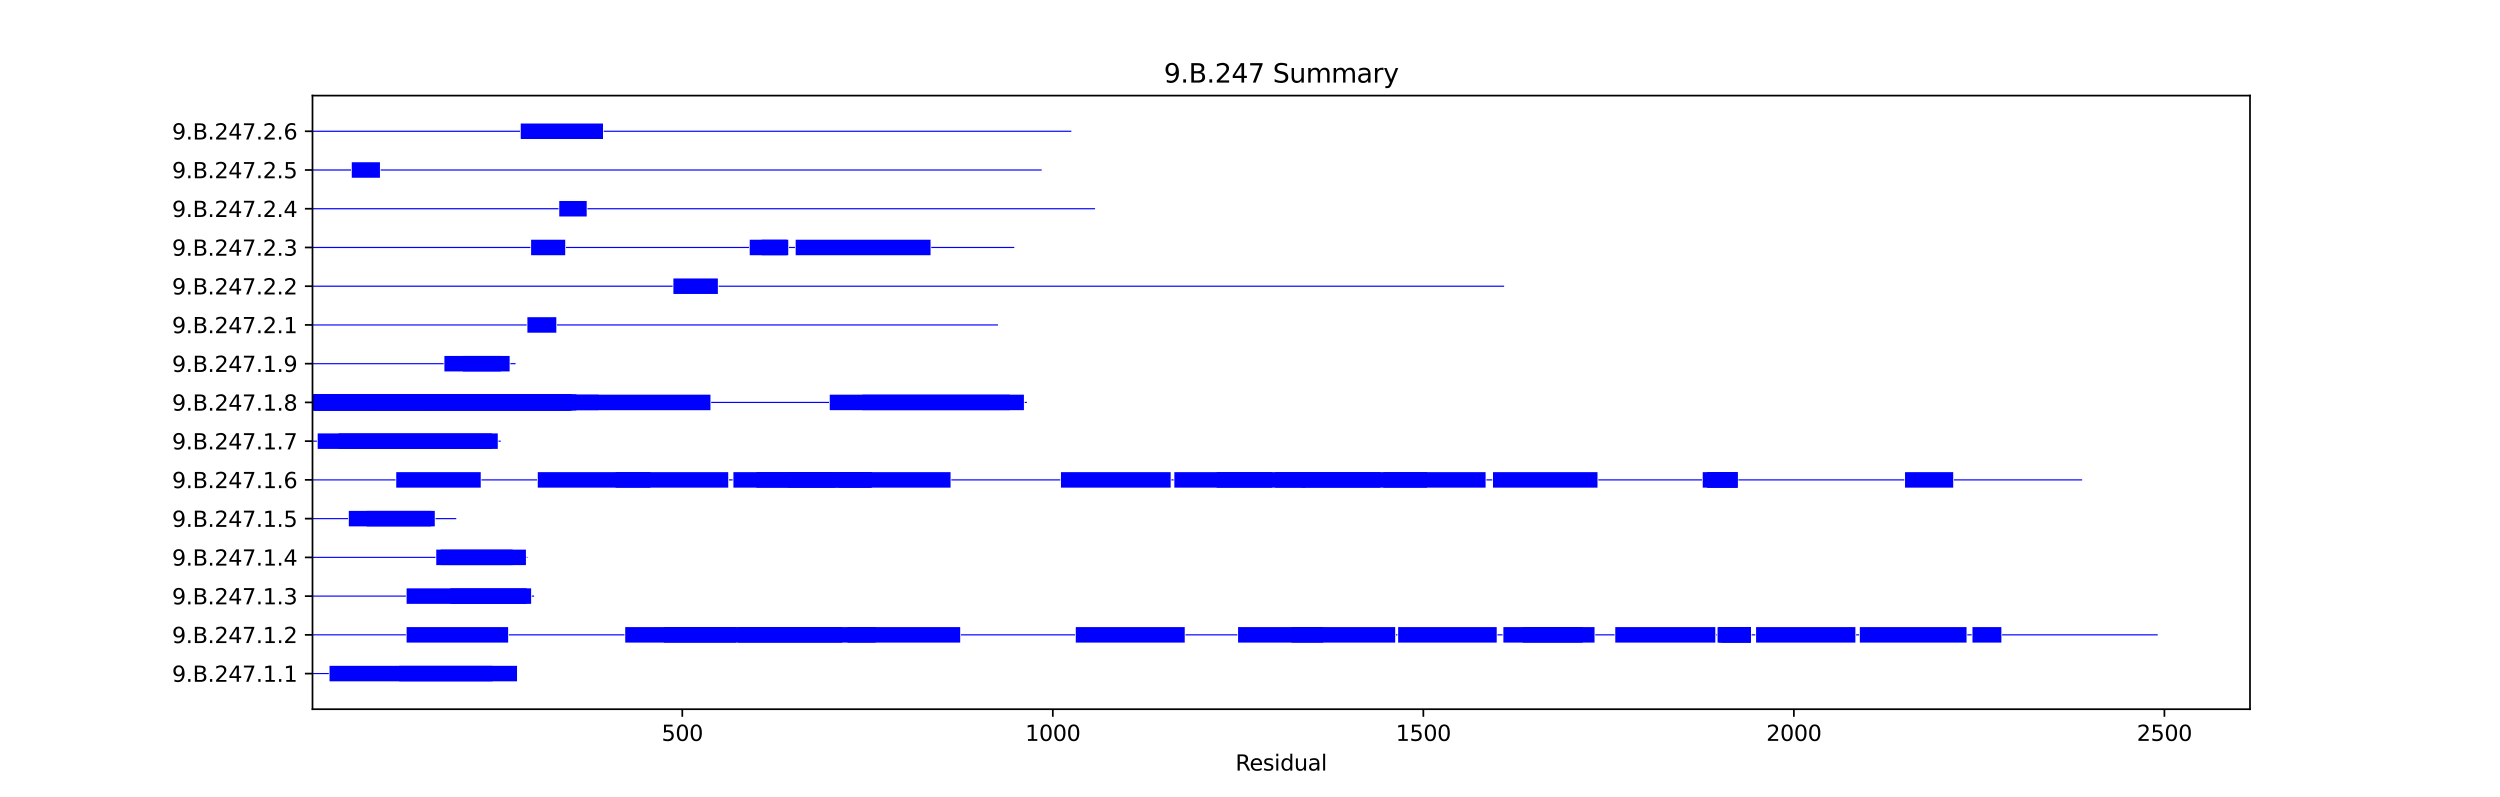 <?xml version="1.0" encoding="utf-8" standalone="no"?>
<!DOCTYPE svg PUBLIC "-//W3C//DTD SVG 1.1//EN"
  "http://www.w3.org/Graphics/SVG/1.1/DTD/svg11.dtd">
<svg xmlns:xlink="http://www.w3.org/1999/xlink" width="1152pt" height="367.2pt" viewBox="0 0 1152 367.2" xmlns="http://www.w3.org/2000/svg" version="1.1">
 <defs>
  <style type="text/css">*{stroke-linejoin: round; stroke-linecap: butt}</style>
 </defs>
 <g id="figure_1">
  <g id="patch_1">
   <path d="M 0 367.2 
L 1152 367.2 
L 1152 0 
L 0 0 
z
" style="fill: #ffffff"/>
  </g>
  <g id="axes_1">
   <g id="patch_2">
    <path d="M 144 326.808 
L 1036.8 326.808 
L 1036.8 44.064 
L 144 44.064 
z
" style="fill: #ffffff"/>
   </g>
   <g id="patch_3">
    <path d="M 144 310.654 
L 151.513 310.654 
L 151.513 310.118 
L 144 310.118 
z
" clip-path="url(#p627bfbf08f)" style="fill: #0000ff"/>
   </g>
   <g id="patch_4">
    <path d="M 151.854 313.956 
L 238.249 313.956 
L 238.249 306.816 
L 151.854 306.816 
z
" clip-path="url(#p627bfbf08f)" style="fill: #0000ff"/>
   </g>
   <g id="patch_5">
    <path d="M 183.953 313.956 
L 226.98 313.956 
L 226.98 306.816 
L 183.953 306.816 
z
" clip-path="url(#p627bfbf08f)" style="fill: #0000ff"/>
   </g>
   <g id="patch_6">
    <path d="M 144 292.804 
L 187.027 292.804 
L 187.027 292.268 
L 144 292.268 
z
" clip-path="url(#p627bfbf08f)" style="fill: #0000ff"/>
   </g>
   <g id="patch_7">
    <path d="M 187.368 296.106 
L 234.151 296.106 
L 234.151 288.966 
L 187.368 288.966 
z
" clip-path="url(#p627bfbf08f)" style="fill: #0000ff"/>
   </g>
   <g id="patch_8">
    <path d="M 234.492 292.804 
L 287.763 292.804 
L 287.763 292.268 
L 234.492 292.268 
z
" clip-path="url(#p627bfbf08f)" style="fill: #0000ff"/>
   </g>
   <g id="patch_9">
    <path d="M 288.105 296.106 
L 339.327 296.106 
L 339.327 288.966 
L 288.105 288.966 
z
" clip-path="url(#p627bfbf08f)" style="fill: #0000ff"/>
   </g>
   <g id="patch_10">
    <path d="M 305.862 296.106 
L 403.525 296.106 
L 403.525 288.966 
L 305.862 288.966 
z
" clip-path="url(#p627bfbf08f)" style="fill: #0000ff"/>
   </g>
   <g id="patch_11">
    <path d="M 340.01 296.106 
L 388.158 296.106 
L 388.158 288.966 
L 340.01 288.966 
z
" clip-path="url(#p627bfbf08f)" style="fill: #0000ff"/>
   </g>
   <g id="patch_12">
    <path d="M 390.549 296.106 
L 442.454 296.106 
L 442.454 288.966 
L 390.549 288.966 
z
" clip-path="url(#p627bfbf08f)" style="fill: #0000ff"/>
   </g>
   <g id="patch_13">
    <path d="M 442.795 292.804 
L 495.383 292.804 
L 495.383 292.268 
L 442.795 292.268 
z
" clip-path="url(#p627bfbf08f)" style="fill: #0000ff"/>
   </g>
   <g id="patch_14">
    <path d="M 495.725 296.106 
L 545.922 296.106 
L 545.922 288.966 
L 495.725 288.966 
z
" clip-path="url(#p627bfbf08f)" style="fill: #0000ff"/>
   </g>
   <g id="patch_15">
    <path d="M 546.264 292.804 
L 570.167 292.804 
L 570.167 292.268 
L 546.264 292.268 
z
" clip-path="url(#p627bfbf08f)" style="fill: #0000ff"/>
   </g>
   <g id="patch_16">
    <path d="M 570.509 296.106 
L 609.779 296.106 
L 609.779 288.966 
L 570.509 288.966 
z
" clip-path="url(#p627bfbf08f)" style="fill: #0000ff"/>
   </g>
   <g id="patch_17">
    <path d="M 595.095 296.106 
L 642.903 296.106 
L 642.903 288.966 
L 595.095 288.966 
z
" clip-path="url(#p627bfbf08f)" style="fill: #0000ff"/>
   </g>
   <g id="patch_18">
    <path d="M 643.244 292.804 
L 643.927 292.804 
L 643.927 292.268 
L 643.244 292.268 
z
" clip-path="url(#p627bfbf08f)" style="fill: #0000ff"/>
   </g>
   <g id="patch_19">
    <path d="M 644.269 296.106 
L 689.685 296.106 
L 689.685 288.966 
L 644.269 288.966 
z
" clip-path="url(#p627bfbf08f)" style="fill: #0000ff"/>
   </g>
   <g id="patch_20">
    <path d="M 690.027 292.804 
L 692.417 292.804 
L 692.417 292.268 
L 690.027 292.268 
z
" clip-path="url(#p627bfbf08f)" style="fill: #0000ff"/>
   </g>
   <g id="patch_21">
    <path d="M 692.759 296.106 
L 734.761 296.106 
L 734.761 288.966 
L 692.759 288.966 
z
" clip-path="url(#p627bfbf08f)" style="fill: #0000ff"/>
   </g>
   <g id="patch_22">
    <path d="M 701.637 296.106 
L 729.297 296.106 
L 729.297 288.966 
L 701.637 288.966 
z
" clip-path="url(#p627bfbf08f)" style="fill: #0000ff"/>
   </g>
   <g id="patch_23">
    <path d="M 735.102 292.804 
L 743.981 292.804 
L 743.981 292.268 
L 735.102 292.268 
z
" clip-path="url(#p627bfbf08f)" style="fill: #0000ff"/>
   </g>
   <g id="patch_24">
    <path d="M 744.322 296.106 
L 790.422 296.106 
L 790.422 288.966 
L 744.322 288.966 
z
" clip-path="url(#p627bfbf08f)" style="fill: #0000ff"/>
   </g>
   <g id="patch_25">
    <path d="M 790.764 292.804 
L 791.105 292.804 
L 791.105 292.268 
L 790.764 292.268 
z
" clip-path="url(#p627bfbf08f)" style="fill: #0000ff"/>
   </g>
   <g id="patch_26">
    <path d="M 791.446 296.106 
L 806.813 296.106 
L 806.813 288.966 
L 791.446 288.966 
z
" clip-path="url(#p627bfbf08f)" style="fill: #0000ff"/>
   </g>
   <g id="patch_27">
    <path d="M 792.129 296.106 
L 806.813 296.106 
L 806.813 288.966 
L 792.129 288.966 
z
" clip-path="url(#p627bfbf08f)" style="fill: #0000ff"/>
   </g>
   <g id="patch_28">
    <path d="M 793.495 296.106 
L 806.813 296.106 
L 806.813 288.966 
L 793.495 288.966 
z
" clip-path="url(#p627bfbf08f)" style="fill: #0000ff"/>
   </g>
   <g id="patch_29">
    <path d="M 807.155 292.804 
L 808.862 292.804 
L 808.862 292.268 
L 807.155 292.268 
z
" clip-path="url(#p627bfbf08f)" style="fill: #0000ff"/>
   </g>
   <g id="patch_30">
    <path d="M 809.203 296.106 
L 854.962 296.106 
L 854.962 288.966 
L 809.203 288.966 
z
" clip-path="url(#p627bfbf08f)" style="fill: #0000ff"/>
   </g>
   <g id="patch_31">
    <path d="M 855.303 292.804 
L 856.669 292.804 
L 856.669 292.268 
L 855.303 292.268 
z
" clip-path="url(#p627bfbf08f)" style="fill: #0000ff"/>
   </g>
   <g id="patch_32">
    <path d="M 857.011 296.106 
L 906.184 296.106 
L 906.184 288.966 
L 857.011 288.966 
z
" clip-path="url(#p627bfbf08f)" style="fill: #0000ff"/>
   </g>
   <g id="patch_33">
    <path d="M 906.525 292.804 
L 908.574 292.804 
L 908.574 292.268 
L 906.525 292.268 
z
" clip-path="url(#p627bfbf08f)" style="fill: #0000ff"/>
   </g>
   <g id="patch_34">
    <path d="M 908.916 296.106 
L 922.233 296.106 
L 922.233 288.966 
L 908.916 288.966 
z
" clip-path="url(#p627bfbf08f)" style="fill: #0000ff"/>
   </g>
   <g id="patch_35">
    <path d="M 922.575 292.804 
L 994.286 292.804 
L 994.286 292.268 
L 922.575 292.268 
z
" clip-path="url(#p627bfbf08f)" style="fill: #0000ff"/>
   </g>
   <g id="patch_36">
    <path d="M 144 274.954 
L 187.027 274.954 
L 187.027 274.418 
L 144 274.418 
z
" clip-path="url(#p627bfbf08f)" style="fill: #0000ff"/>
   </g>
   <g id="patch_37">
    <path d="M 187.368 278.256 
L 242.688 278.256 
L 242.688 271.116 
L 187.368 271.116 
z
" clip-path="url(#p627bfbf08f)" style="fill: #0000ff"/>
   </g>
   <g id="patch_38">
    <path d="M 207.515 278.256 
L 244.737 278.256 
L 244.737 271.116 
L 207.515 271.116 
z
" clip-path="url(#p627bfbf08f)" style="fill: #0000ff"/>
   </g>
   <g id="patch_39">
    <path d="M 245.078 274.954 
L 246.103 274.954 
L 246.103 274.418 
L 245.078 274.418 
z
" clip-path="url(#p627bfbf08f)" style="fill: #0000ff"/>
   </g>
   <g id="patch_40">
    <path d="M 144 257.104 
L 200.686 257.104 
L 200.686 256.568 
L 144 256.568 
z
" clip-path="url(#p627bfbf08f)" style="fill: #0000ff"/>
   </g>
   <g id="patch_41">
    <path d="M 201.027 260.406 
L 242.346 260.406 
L 242.346 253.266 
L 201.027 253.266 
z
" clip-path="url(#p627bfbf08f)" style="fill: #0000ff"/>
   </g>
   <g id="patch_42">
    <path d="M 203.076 260.406 
L 236.2 260.406 
L 236.2 253.266 
L 203.076 253.266 
z
" clip-path="url(#p627bfbf08f)" style="fill: #0000ff"/>
   </g>
   <g id="patch_43">
    <path d="M 242.688 257.104 
L 243.029 257.104 
L 243.029 256.568 
L 242.688 256.568 
z
" clip-path="url(#p627bfbf08f)" style="fill: #0000ff"/>
   </g>
   <g id="patch_44">
    <path d="M 144 239.254 
L 160.391 239.254 
L 160.391 238.718 
L 144 238.718 
z
" clip-path="url(#p627bfbf08f)" style="fill: #0000ff"/>
   </g>
   <g id="patch_45">
    <path d="M 160.733 242.556 
L 200.344 242.556 
L 200.344 235.416 
L 160.733 235.416 
z
" clip-path="url(#p627bfbf08f)" style="fill: #0000ff"/>
   </g>
   <g id="patch_46">
    <path d="M 168.928 242.556 
L 198.637 242.556 
L 198.637 235.416 
L 168.928 235.416 
z
" clip-path="url(#p627bfbf08f)" style="fill: #0000ff"/>
   </g>
   <g id="patch_47">
    <path d="M 200.686 239.254 
L 210.247 239.254 
L 210.247 238.718 
L 200.686 238.718 
z
" clip-path="url(#p627bfbf08f)" style="fill: #0000ff"/>
   </g>
   <g id="patch_48">
    <path d="M 144 221.404 
L 182.246 221.404 
L 182.246 220.868 
L 144 220.868 
z
" clip-path="url(#p627bfbf08f)" style="fill: #0000ff"/>
   </g>
   <g id="patch_49">
    <path d="M 182.587 224.706 
L 221.516 224.706 
L 221.516 217.566 
L 182.587 217.566 
z
" clip-path="url(#p627bfbf08f)" style="fill: #0000ff"/>
   </g>
   <g id="patch_50">
    <path d="M 221.857 221.404 
L 247.469 221.404 
L 247.469 220.868 
L 221.857 220.868 
z
" clip-path="url(#p627bfbf08f)" style="fill: #0000ff"/>
   </g>
   <g id="patch_51">
    <path d="M 247.81 224.706 
L 299.715 224.706 
L 299.715 217.566 
L 247.81 217.566 
z
" clip-path="url(#p627bfbf08f)" style="fill: #0000ff"/>
   </g>
   <g id="patch_52">
    <path d="M 283.665 224.706 
L 335.57 224.706 
L 335.57 217.566 
L 283.665 217.566 
z
" clip-path="url(#p627bfbf08f)" style="fill: #0000ff"/>
   </g>
   <g id="patch_53">
    <path d="M 335.912 221.404 
L 337.619 221.404 
L 337.619 220.868 
L 335.912 220.868 
z
" clip-path="url(#p627bfbf08f)" style="fill: #0000ff"/>
   </g>
   <g id="patch_54">
    <path d="M 337.961 224.706 
L 384.744 224.706 
L 384.744 217.566 
L 337.961 217.566 
z
" clip-path="url(#p627bfbf08f)" style="fill: #0000ff"/>
   </g>
   <g id="patch_55">
    <path d="M 348.547 224.706 
L 401.818 224.706 
L 401.818 217.566 
L 348.547 217.566 
z
" clip-path="url(#p627bfbf08f)" style="fill: #0000ff"/>
   </g>
   <g id="patch_56">
    <path d="M 362.889 224.706 
L 401.135 224.706 
L 401.135 217.566 
L 362.889 217.566 
z
" clip-path="url(#p627bfbf08f)" style="fill: #0000ff"/>
   </g>
   <g id="patch_57">
    <path d="M 386.451 224.706 
L 438.014 224.706 
L 438.014 217.566 
L 386.451 217.566 
z
" clip-path="url(#p627bfbf08f)" style="fill: #0000ff"/>
   </g>
   <g id="patch_58">
    <path d="M 438.356 221.404 
L 488.554 221.404 
L 488.554 220.868 
L 438.356 220.868 
z
" clip-path="url(#p627bfbf08f)" style="fill: #0000ff"/>
   </g>
   <g id="patch_59">
    <path d="M 488.895 224.706 
L 539.434 224.706 
L 539.434 217.566 
L 488.895 217.566 
z
" clip-path="url(#p627bfbf08f)" style="fill: #0000ff"/>
   </g>
   <g id="patch_60">
    <path d="M 539.776 221.404 
L 540.8 221.404 
L 540.8 220.868 
L 539.776 220.868 
z
" clip-path="url(#p627bfbf08f)" style="fill: #0000ff"/>
   </g>
   <g id="patch_61">
    <path d="M 541.141 224.706 
L 586.217 224.706 
L 586.217 217.566 
L 541.141 217.566 
z
" clip-path="url(#p627bfbf08f)" style="fill: #0000ff"/>
   </g>
   <g id="patch_62">
    <path d="M 560.606 224.706 
L 601.583 224.706 
L 601.583 217.566 
L 560.606 217.566 
z
" clip-path="url(#p627bfbf08f)" style="fill: #0000ff"/>
   </g>
   <g id="patch_63">
    <path d="M 587.583 224.706 
L 636.073 224.706 
L 636.073 217.566 
L 587.583 217.566 
z
" clip-path="url(#p627bfbf08f)" style="fill: #0000ff"/>
   </g>
   <g id="patch_64">
    <path d="M 599.876 224.706 
L 657.586 224.706 
L 657.586 217.566 
L 599.876 217.566 
z
" clip-path="url(#p627bfbf08f)" style="fill: #0000ff"/>
   </g>
   <g id="patch_65">
    <path d="M 637.439 224.706 
L 684.563 224.706 
L 684.563 217.566 
L 637.439 217.566 
z
" clip-path="url(#p627bfbf08f)" style="fill: #0000ff"/>
   </g>
   <g id="patch_66">
    <path d="M 684.905 221.404 
L 687.636 221.404 
L 687.636 220.868 
L 684.905 220.868 
z
" clip-path="url(#p627bfbf08f)" style="fill: #0000ff"/>
   </g>
   <g id="patch_67">
    <path d="M 687.978 224.706 
L 736.127 224.706 
L 736.127 217.566 
L 687.978 217.566 
z
" clip-path="url(#p627bfbf08f)" style="fill: #0000ff"/>
   </g>
   <g id="patch_68">
    <path d="M 736.468 221.404 
L 784.275 221.404 
L 784.275 220.868 
L 736.468 220.868 
z
" clip-path="url(#p627bfbf08f)" style="fill: #0000ff"/>
   </g>
   <g id="patch_69">
    <path d="M 784.617 224.706 
L 800.666 224.706 
L 800.666 217.566 
L 784.617 217.566 
z
" clip-path="url(#p627bfbf08f)" style="fill: #0000ff"/>
   </g>
   <g id="patch_70">
    <path d="M 786.666 224.706 
L 800.666 224.706 
L 800.666 217.566 
L 786.666 217.566 
z
" clip-path="url(#p627bfbf08f)" style="fill: #0000ff"/>
   </g>
   <g id="patch_71">
    <path d="M 786.666 224.706 
L 800.666 224.706 
L 800.666 217.566 
L 786.666 217.566 
z
" clip-path="url(#p627bfbf08f)" style="fill: #0000ff"/>
   </g>
   <g id="patch_72">
    <path d="M 801.008 221.404 
L 877.499 221.404 
L 877.499 220.868 
L 801.008 220.868 
z
" clip-path="url(#p627bfbf08f)" style="fill: #0000ff"/>
   </g>
   <g id="patch_73">
    <path d="M 877.841 224.706 
L 900.037 224.706 
L 900.037 217.566 
L 877.841 217.566 
z
" clip-path="url(#p627bfbf08f)" style="fill: #0000ff"/>
   </g>
   <g id="patch_74">
    <path d="M 900.379 221.404 
L 959.455 221.404 
L 959.455 220.868 
L 900.379 220.868 
z
" clip-path="url(#p627bfbf08f)" style="fill: #0000ff"/>
   </g>
   <g id="patch_75">
    <path d="M 144 203.554 
L 146.049 203.554 
L 146.049 203.018 
L 144 203.018 
z
" clip-path="url(#p627bfbf08f)" style="fill: #0000ff"/>
   </g>
   <g id="patch_76">
    <path d="M 146.39 206.856 
L 229.37 206.856 
L 229.37 199.716 
L 146.39 199.716 
z
" clip-path="url(#p627bfbf08f)" style="fill: #0000ff"/>
   </g>
   <g id="patch_77">
    <path d="M 155.952 206.856 
L 226.638 206.856 
L 226.638 199.716 
L 155.952 199.716 
z
" clip-path="url(#p627bfbf08f)" style="fill: #0000ff"/>
   </g>
   <g id="patch_78">
    <path d="M 229.712 203.554 
L 230.736 203.554 
L 230.736 203.018 
L 229.712 203.018 
z
" clip-path="url(#p627bfbf08f)" style="fill: #0000ff"/>
   </g>
   <g id="patch_79">
    <path d="M 144 189.006 
L 327.375 189.006 
L 327.375 181.866 
L 144 181.866 
z
" clip-path="url(#p627bfbf08f)" style="fill: #0000ff"/>
   </g>
   <g id="patch_80">
    <path d="M 144 189.006 
L 263.86 189.006 
L 263.86 181.866 
L 144 181.866 
z
" clip-path="url(#p627bfbf08f)" style="fill: #0000ff"/>
   </g>
   <g id="patch_81">
    <path d="M 144 189.006 
L 263.177 189.006 
L 263.177 181.866 
L 144 181.866 
z
" clip-path="url(#p627bfbf08f)" style="fill: #0000ff"/>
   </g>
   <g id="patch_82">
    <path d="M 144.341 189.006 
L 265.567 189.006 
L 265.567 181.866 
L 144.341 181.866 
z
" clip-path="url(#p627bfbf08f)" style="fill: #0000ff"/>
   </g>
   <g id="patch_83">
    <path d="M 144.341 189.006 
L 262.494 189.006 
L 262.494 181.866 
L 144.341 181.866 
z
" clip-path="url(#p627bfbf08f)" style="fill: #0000ff"/>
   </g>
   <g id="patch_84">
    <path d="M 144.341 189.006 
L 263.177 189.006 
L 263.177 181.866 
L 144.341 181.866 
z
" clip-path="url(#p627bfbf08f)" style="fill: #0000ff"/>
   </g>
   <g id="patch_85">
    <path d="M 144.683 189.006 
L 265.567 189.006 
L 265.567 181.866 
L 144.683 181.866 
z
" clip-path="url(#p627bfbf08f)" style="fill: #0000ff"/>
   </g>
   <g id="patch_86">
    <path d="M 144.683 189.006 
L 262.494 189.006 
L 262.494 181.866 
L 144.683 181.866 
z
" clip-path="url(#p627bfbf08f)" style="fill: #0000ff"/>
   </g>
   <g id="patch_87">
    <path d="M 144.683 189.006 
L 263.86 189.006 
L 263.86 181.866 
L 144.683 181.866 
z
" clip-path="url(#p627bfbf08f)" style="fill: #0000ff"/>
   </g>
   <g id="patch_88">
    <path d="M 144.683 189.006 
L 261.128 189.006 
L 261.128 181.866 
L 144.683 181.866 
z
" clip-path="url(#p627bfbf08f)" style="fill: #0000ff"/>
   </g>
   <g id="patch_89">
    <path d="M 144.683 189.006 
L 263.177 189.006 
L 263.177 181.866 
L 144.683 181.866 
z
" clip-path="url(#p627bfbf08f)" style="fill: #0000ff"/>
   </g>
   <g id="patch_90">
    <path d="M 144.683 189.006 
L 265.567 189.006 
L 265.567 181.866 
L 144.683 181.866 
z
" clip-path="url(#p627bfbf08f)" style="fill: #0000ff"/>
   </g>
   <g id="patch_91">
    <path d="M 144.683 189.006 
L 263.177 189.006 
L 263.177 181.866 
L 144.683 181.866 
z
" clip-path="url(#p627bfbf08f)" style="fill: #0000ff"/>
   </g>
   <g id="patch_92">
    <path d="M 144.683 189.006 
L 262.494 189.006 
L 262.494 181.866 
L 144.683 181.866 
z
" clip-path="url(#p627bfbf08f)" style="fill: #0000ff"/>
   </g>
   <g id="patch_93">
    <path d="M 144.683 189.006 
L 196.246 189.006 
L 196.246 181.866 
L 144.683 181.866 
z
" clip-path="url(#p627bfbf08f)" style="fill: #0000ff"/>
   </g>
   <g id="patch_94">
    <path d="M 145.024 189.006 
L 275.811 189.006 
L 275.811 181.866 
L 145.024 181.866 
z
" clip-path="url(#p627bfbf08f)" style="fill: #0000ff"/>
   </g>
   <g id="patch_95">
    <path d="M 145.024 189.006 
L 263.518 189.006 
L 263.518 181.866 
L 145.024 181.866 
z
" clip-path="url(#p627bfbf08f)" style="fill: #0000ff"/>
   </g>
   <g id="patch_96">
    <path d="M 145.024 189.006 
L 262.494 189.006 
L 262.494 181.866 
L 145.024 181.866 
z
" clip-path="url(#p627bfbf08f)" style="fill: #0000ff"/>
   </g>
   <g id="patch_97">
    <path d="M 146.732 189.006 
L 263.177 189.006 
L 263.177 181.866 
L 146.732 181.866 
z
" clip-path="url(#p627bfbf08f)" style="fill: #0000ff"/>
   </g>
   <g id="patch_98">
    <path d="M 172.343 189.006 
L 230.053 189.006 
L 230.053 181.866 
L 172.343 181.866 
z
" clip-path="url(#p627bfbf08f)" style="fill: #0000ff"/>
   </g>
   <g id="patch_99">
    <path d="M 327.716 185.704 
L 382.012 185.704 
L 382.012 185.168 
L 327.716 185.168 
z
" clip-path="url(#p627bfbf08f)" style="fill: #0000ff"/>
   </g>
   <g id="patch_100">
    <path d="M 382.353 189.006 
L 471.821 189.006 
L 471.821 181.866 
L 382.353 181.866 
z
" clip-path="url(#p627bfbf08f)" style="fill: #0000ff"/>
   </g>
   <g id="patch_101">
    <path d="M 397.378 189.006 
L 465.333 189.006 
L 465.333 181.866 
L 397.378 181.866 
z
" clip-path="url(#p627bfbf08f)" style="fill: #0000ff"/>
   </g>
   <g id="patch_102">
    <path d="M 472.162 185.704 
L 473.187 185.704 
L 473.187 185.168 
L 472.162 185.168 
z
" clip-path="url(#p627bfbf08f)" style="fill: #0000ff"/>
   </g>
   <g id="patch_103">
    <path d="M 144 167.854 
L 204.442 167.854 
L 204.442 167.318 
L 144 167.318 
z
" clip-path="url(#p627bfbf08f)" style="fill: #0000ff"/>
   </g>
   <g id="patch_104">
    <path d="M 204.783 171.156 
L 230.736 171.156 
L 230.736 164.016 
L 204.783 164.016 
z
" clip-path="url(#p627bfbf08f)" style="fill: #0000ff"/>
   </g>
   <g id="patch_105">
    <path d="M 213.32 171.156 
L 234.834 171.156 
L 234.834 164.016 
L 213.32 164.016 
z
" clip-path="url(#p627bfbf08f)" style="fill: #0000ff"/>
   </g>
   <g id="patch_106">
    <path d="M 235.175 167.854 
L 237.566 167.854 
L 237.566 167.318 
L 235.175 167.318 
z
" clip-path="url(#p627bfbf08f)" style="fill: #0000ff"/>
   </g>
   <g id="patch_107">
    <path d="M 144 150.004 
L 242.688 150.004 
L 242.688 149.468 
L 144 149.468 
z
" clip-path="url(#p627bfbf08f)" style="fill: #0000ff"/>
   </g>
   <g id="patch_108">
    <path d="M 243.029 153.306 
L 256.347 153.306 
L 256.347 146.166 
L 243.029 146.166 
z
" clip-path="url(#p627bfbf08f)" style="fill: #0000ff"/>
   </g>
   <g id="patch_109">
    <path d="M 256.688 150.004 
L 459.869 150.004 
L 459.869 149.468 
L 256.688 149.468 
z
" clip-path="url(#p627bfbf08f)" style="fill: #0000ff"/>
   </g>
   <g id="patch_110">
    <path d="M 144 132.154 
L 309.959 132.154 
L 309.959 131.618 
L 144 131.618 
z
" clip-path="url(#p627bfbf08f)" style="fill: #0000ff"/>
   </g>
   <g id="patch_111">
    <path d="M 310.301 135.456 
L 330.79 135.456 
L 330.79 128.316 
L 310.301 128.316 
z
" clip-path="url(#p627bfbf08f)" style="fill: #0000ff"/>
   </g>
   <g id="patch_112">
    <path d="M 331.131 132.154 
L 693.1 132.154 
L 693.1 131.618 
L 331.131 131.618 
z
" clip-path="url(#p627bfbf08f)" style="fill: #0000ff"/>
   </g>
   <g id="patch_113">
    <path d="M 144 114.304 
L 244.395 114.304 
L 244.395 113.768 
L 144 113.768 
z
" clip-path="url(#p627bfbf08f)" style="fill: #0000ff"/>
   </g>
   <g id="patch_114">
    <path d="M 244.737 117.606 
L 260.445 117.606 
L 260.445 110.466 
L 244.737 110.466 
z
" clip-path="url(#p627bfbf08f)" style="fill: #0000ff"/>
   </g>
   <g id="patch_115">
    <path d="M 260.786 114.304 
L 345.132 114.304 
L 345.132 113.768 
L 260.786 113.768 
z
" clip-path="url(#p627bfbf08f)" style="fill: #0000ff"/>
   </g>
   <g id="patch_116">
    <path d="M 345.473 117.606 
L 362.547 117.606 
L 362.547 110.466 
L 345.473 110.466 
z
" clip-path="url(#p627bfbf08f)" style="fill: #0000ff"/>
   </g>
   <g id="patch_117">
    <path d="M 350.937 117.606 
L 363.23 117.606 
L 363.23 110.466 
L 350.937 110.466 
z
" clip-path="url(#p627bfbf08f)" style="fill: #0000ff"/>
   </g>
   <g id="patch_118">
    <path d="M 363.572 114.304 
L 366.304 114.304 
L 366.304 113.768 
L 363.572 113.768 
z
" clip-path="url(#p627bfbf08f)" style="fill: #0000ff"/>
   </g>
   <g id="patch_119">
    <path d="M 366.645 117.606 
L 428.794 117.606 
L 428.794 110.466 
L 366.645 110.466 
z
" clip-path="url(#p627bfbf08f)" style="fill: #0000ff"/>
   </g>
   <g id="patch_120">
    <path d="M 429.136 114.304 
L 467.382 114.304 
L 467.382 113.768 
L 429.136 113.768 
z
" clip-path="url(#p627bfbf08f)" style="fill: #0000ff"/>
   </g>
   <g id="patch_121">
    <path d="M 144 96.454 
L 257.371 96.454 
L 257.371 95.918 
L 144 95.918 
z
" clip-path="url(#p627bfbf08f)" style="fill: #0000ff"/>
   </g>
   <g id="patch_122">
    <path d="M 257.713 99.756 
L 270.348 99.756 
L 270.348 92.616 
L 257.713 92.616 
z
" clip-path="url(#p627bfbf08f)" style="fill: #0000ff"/>
   </g>
   <g id="patch_123">
    <path d="M 270.689 96.454 
L 504.603 96.454 
L 504.603 95.918 
L 270.689 95.918 
z
" clip-path="url(#p627bfbf08f)" style="fill: #0000ff"/>
   </g>
   <g id="patch_124">
    <path d="M 144 78.604 
L 161.757 78.604 
L 161.757 78.068 
L 144 78.068 
z
" clip-path="url(#p627bfbf08f)" style="fill: #0000ff"/>
   </g>
   <g id="patch_125">
    <path d="M 162.098 81.906 
L 175.075 81.906 
L 175.075 74.766 
L 162.098 74.766 
z
" clip-path="url(#p627bfbf08f)" style="fill: #0000ff"/>
   </g>
   <g id="patch_126">
    <path d="M 175.416 78.604 
L 480.017 78.604 
L 480.017 78.068 
L 175.416 78.068 
z
" clip-path="url(#p627bfbf08f)" style="fill: #0000ff"/>
   </g>
   <g id="patch_127">
    <path d="M 144 60.754 
L 239.614 60.754 
L 239.614 60.218 
L 144 60.218 
z
" clip-path="url(#p627bfbf08f)" style="fill: #0000ff"/>
   </g>
   <g id="patch_128">
    <path d="M 239.956 64.056 
L 277.86 64.056 
L 277.86 56.916 
L 239.956 56.916 
z
" clip-path="url(#p627bfbf08f)" style="fill: #0000ff"/>
   </g>
   <g id="patch_129">
    <path d="M 278.202 60.754 
L 493.676 60.754 
L 493.676 60.218 
L 278.202 60.218 
z
" clip-path="url(#p627bfbf08f)" style="fill: #0000ff"/>
   </g>
   <g id="matplotlib.axis_1">
    <g id="xtick_1">
     <g id="line2d_1">
      <defs>
       <path id="m247fac60eb" d="M 0 0 
L 0 3.5 
" style="stroke: #000000; stroke-width: 0.8"/>
      </defs>
      <g>
       <use xlink:href="#m247fac60eb" x="314.399" y="326.808" style="stroke: #000000; stroke-width: 0.8"/>
      </g>
     </g>
     <g id="text_1">
      <!-- 500 -->
      <g transform="translate(304.855 341.406) scale(0.1 -0.1)">
       <defs>
        <path id="DejaVuSans-35" d="M 691 4666 
L 3169 4666 
L 3169 4134 
L 1269 4134 
L 1269 2991 
Q 1406 3038 1543 3061 
Q 1681 3084 1819 3084 
Q 2600 3084 3056 2656 
Q 3513 2228 3513 1497 
Q 3513 744 3044 326 
Q 2575 -91 1722 -91 
Q 1428 -91 1123 -41 
Q 819 9 494 109 
L 494 744 
Q 775 591 1075 516 
Q 1375 441 1709 441 
Q 2250 441 2565 725 
Q 2881 1009 2881 1497 
Q 2881 1984 2565 2268 
Q 2250 2553 1709 2553 
Q 1456 2553 1204 2497 
Q 953 2441 691 2322 
L 691 4666 
z
" transform="scale(0.016)"/>
        <path id="DejaVuSans-30" d="M 2034 4250 
Q 1547 4250 1301 3770 
Q 1056 3291 1056 2328 
Q 1056 1369 1301 889 
Q 1547 409 2034 409 
Q 2525 409 2770 889 
Q 3016 1369 3016 2328 
Q 3016 3291 2770 3770 
Q 2525 4250 2034 4250 
z
M 2034 4750 
Q 2819 4750 3233 4129 
Q 3647 3509 3647 2328 
Q 3647 1150 3233 529 
Q 2819 -91 2034 -91 
Q 1250 -91 836 529 
Q 422 1150 422 2328 
Q 422 3509 836 4129 
Q 1250 4750 2034 4750 
z
" transform="scale(0.016)"/>
       </defs>
       <use xlink:href="#DejaVuSans-35"/>
       <use xlink:href="#DejaVuSans-30" x="63.623"/>
       <use xlink:href="#DejaVuSans-30" x="127.246"/>
      </g>
     </g>
    </g>
    <g id="xtick_2">
     <g id="line2d_2">
      <g>
       <use xlink:href="#m247fac60eb" x="485.139" y="326.808" style="stroke: #000000; stroke-width: 0.8"/>
      </g>
     </g>
     <g id="text_2">
      <!-- 1000 -->
      <g transform="translate(472.414 341.406) scale(0.1 -0.1)">
       <defs>
        <path id="DejaVuSans-31" d="M 794 531 
L 1825 531 
L 1825 4091 
L 703 3866 
L 703 4441 
L 1819 4666 
L 2450 4666 
L 2450 531 
L 3481 531 
L 3481 0 
L 794 0 
L 794 531 
z
" transform="scale(0.016)"/>
       </defs>
       <use xlink:href="#DejaVuSans-31"/>
       <use xlink:href="#DejaVuSans-30" x="63.623"/>
       <use xlink:href="#DejaVuSans-30" x="127.246"/>
       <use xlink:href="#DejaVuSans-30" x="190.869"/>
      </g>
     </g>
    </g>
    <g id="xtick_3">
     <g id="line2d_3">
      <g>
       <use xlink:href="#m247fac60eb" x="655.879" y="326.808" style="stroke: #000000; stroke-width: 0.8"/>
      </g>
     </g>
     <g id="text_3">
      <!-- 1500 -->
      <g transform="translate(643.154 341.406) scale(0.1 -0.1)">
       <use xlink:href="#DejaVuSans-31"/>
       <use xlink:href="#DejaVuSans-35" x="63.623"/>
       <use xlink:href="#DejaVuSans-30" x="127.246"/>
       <use xlink:href="#DejaVuSans-30" x="190.869"/>
      </g>
     </g>
    </g>
    <g id="xtick_4">
     <g id="line2d_4">
      <g>
       <use xlink:href="#m247fac60eb" x="826.619" y="326.808" style="stroke: #000000; stroke-width: 0.8"/>
      </g>
     </g>
     <g id="text_4">
      <!-- 2000 -->
      <g transform="translate(813.894 341.406) scale(0.1 -0.1)">
       <defs>
        <path id="DejaVuSans-32" d="M 1228 531 
L 3431 531 
L 3431 0 
L 469 0 
L 469 531 
Q 828 903 1448 1529 
Q 2069 2156 2228 2338 
Q 2531 2678 2651 2914 
Q 2772 3150 2772 3378 
Q 2772 3750 2511 3984 
Q 2250 4219 1831 4219 
Q 1534 4219 1204 4116 
Q 875 4013 500 3803 
L 500 4441 
Q 881 4594 1212 4672 
Q 1544 4750 1819 4750 
Q 2544 4750 2975 4387 
Q 3406 4025 3406 3419 
Q 3406 3131 3298 2873 
Q 3191 2616 2906 2266 
Q 2828 2175 2409 1742 
Q 1991 1309 1228 531 
z
" transform="scale(0.016)"/>
       </defs>
       <use xlink:href="#DejaVuSans-32"/>
       <use xlink:href="#DejaVuSans-30" x="63.623"/>
       <use xlink:href="#DejaVuSans-30" x="127.246"/>
       <use xlink:href="#DejaVuSans-30" x="190.869"/>
      </g>
     </g>
    </g>
    <g id="xtick_5">
     <g id="line2d_5">
      <g>
       <use xlink:href="#m247fac60eb" x="997.359" y="326.808" style="stroke: #000000; stroke-width: 0.8"/>
      </g>
     </g>
     <g id="text_5">
      <!-- 2500 -->
      <g transform="translate(984.634 341.406) scale(0.1 -0.1)">
       <use xlink:href="#DejaVuSans-32"/>
       <use xlink:href="#DejaVuSans-35" x="63.623"/>
       <use xlink:href="#DejaVuSans-30" x="127.246"/>
       <use xlink:href="#DejaVuSans-30" x="190.869"/>
      </g>
     </g>
    </g>
    <g id="text_6">
     <!-- Residual -->
     <g transform="translate(569.284 355.085) scale(0.1 -0.1)">
      <defs>
       <path id="DejaVuSans-52" d="M 2841 2188 
Q 3044 2119 3236 1894 
Q 3428 1669 3622 1275 
L 4263 0 
L 3584 0 
L 2988 1197 
Q 2756 1666 2539 1819 
Q 2322 1972 1947 1972 
L 1259 1972 
L 1259 0 
L 628 0 
L 628 4666 
L 2053 4666 
Q 2853 4666 3247 4331 
Q 3641 3997 3641 3322 
Q 3641 2881 3436 2590 
Q 3231 2300 2841 2188 
z
M 1259 4147 
L 1259 2491 
L 2053 2491 
Q 2509 2491 2742 2702 
Q 2975 2913 2975 3322 
Q 2975 3731 2742 3939 
Q 2509 4147 2053 4147 
L 1259 4147 
z
" transform="scale(0.016)"/>
       <path id="DejaVuSans-65" d="M 3597 1894 
L 3597 1613 
L 953 1613 
Q 991 1019 1311 708 
Q 1631 397 2203 397 
Q 2534 397 2845 478 
Q 3156 559 3463 722 
L 3463 178 
Q 3153 47 2828 -22 
Q 2503 -91 2169 -91 
Q 1331 -91 842 396 
Q 353 884 353 1716 
Q 353 2575 817 3079 
Q 1281 3584 2069 3584 
Q 2775 3584 3186 3129 
Q 3597 2675 3597 1894 
z
M 3022 2063 
Q 3016 2534 2758 2815 
Q 2500 3097 2075 3097 
Q 1594 3097 1305 2825 
Q 1016 2553 972 2059 
L 3022 2063 
z
" transform="scale(0.016)"/>
       <path id="DejaVuSans-73" d="M 2834 3397 
L 2834 2853 
Q 2591 2978 2328 3040 
Q 2066 3103 1784 3103 
Q 1356 3103 1142 2972 
Q 928 2841 928 2578 
Q 928 2378 1081 2264 
Q 1234 2150 1697 2047 
L 1894 2003 
Q 2506 1872 2764 1633 
Q 3022 1394 3022 966 
Q 3022 478 2636 193 
Q 2250 -91 1575 -91 
Q 1294 -91 989 -36 
Q 684 19 347 128 
L 347 722 
Q 666 556 975 473 
Q 1284 391 1588 391 
Q 1994 391 2212 530 
Q 2431 669 2431 922 
Q 2431 1156 2273 1281 
Q 2116 1406 1581 1522 
L 1381 1569 
Q 847 1681 609 1914 
Q 372 2147 372 2553 
Q 372 3047 722 3315 
Q 1072 3584 1716 3584 
Q 2034 3584 2315 3537 
Q 2597 3491 2834 3397 
z
" transform="scale(0.016)"/>
       <path id="DejaVuSans-69" d="M 603 3500 
L 1178 3500 
L 1178 0 
L 603 0 
L 603 3500 
z
M 603 4863 
L 1178 4863 
L 1178 4134 
L 603 4134 
L 603 4863 
z
" transform="scale(0.016)"/>
       <path id="DejaVuSans-64" d="M 2906 2969 
L 2906 4863 
L 3481 4863 
L 3481 0 
L 2906 0 
L 2906 525 
Q 2725 213 2448 61 
Q 2172 -91 1784 -91 
Q 1150 -91 751 415 
Q 353 922 353 1747 
Q 353 2572 751 3078 
Q 1150 3584 1784 3584 
Q 2172 3584 2448 3432 
Q 2725 3281 2906 2969 
z
M 947 1747 
Q 947 1113 1208 752 
Q 1469 391 1925 391 
Q 2381 391 2643 752 
Q 2906 1113 2906 1747 
Q 2906 2381 2643 2742 
Q 2381 3103 1925 3103 
Q 1469 3103 1208 2742 
Q 947 2381 947 1747 
z
" transform="scale(0.016)"/>
       <path id="DejaVuSans-75" d="M 544 1381 
L 544 3500 
L 1119 3500 
L 1119 1403 
Q 1119 906 1312 657 
Q 1506 409 1894 409 
Q 2359 409 2629 706 
Q 2900 1003 2900 1516 
L 2900 3500 
L 3475 3500 
L 3475 0 
L 2900 0 
L 2900 538 
Q 2691 219 2414 64 
Q 2138 -91 1772 -91 
Q 1169 -91 856 284 
Q 544 659 544 1381 
z
M 1991 3584 
L 1991 3584 
z
" transform="scale(0.016)"/>
       <path id="DejaVuSans-61" d="M 2194 1759 
Q 1497 1759 1228 1600 
Q 959 1441 959 1056 
Q 959 750 1161 570 
Q 1363 391 1709 391 
Q 2188 391 2477 730 
Q 2766 1069 2766 1631 
L 2766 1759 
L 2194 1759 
z
M 3341 1997 
L 3341 0 
L 2766 0 
L 2766 531 
Q 2569 213 2275 61 
Q 1981 -91 1556 -91 
Q 1019 -91 701 211 
Q 384 513 384 1019 
Q 384 1609 779 1909 
Q 1175 2209 1959 2209 
L 2766 2209 
L 2766 2266 
Q 2766 2663 2505 2880 
Q 2244 3097 1772 3097 
Q 1472 3097 1187 3025 
Q 903 2953 641 2809 
L 641 3341 
Q 956 3463 1253 3523 
Q 1550 3584 1831 3584 
Q 2591 3584 2966 3190 
Q 3341 2797 3341 1997 
z
" transform="scale(0.016)"/>
       <path id="DejaVuSans-6c" d="M 603 4863 
L 1178 4863 
L 1178 0 
L 603 0 
L 603 4863 
z
" transform="scale(0.016)"/>
      </defs>
      <use xlink:href="#DejaVuSans-52"/>
      <use xlink:href="#DejaVuSans-65" x="64.982"/>
      <use xlink:href="#DejaVuSans-73" x="126.506"/>
      <use xlink:href="#DejaVuSans-69" x="178.605"/>
      <use xlink:href="#DejaVuSans-64" x="206.389"/>
      <use xlink:href="#DejaVuSans-75" x="269.865"/>
      <use xlink:href="#DejaVuSans-61" x="333.244"/>
      <use xlink:href="#DejaVuSans-6c" x="394.523"/>
     </g>
    </g>
   </g>
   <g id="matplotlib.axis_2">
    <g id="ytick_1">
     <g id="line2d_6">
      <defs>
       <path id="m4d7399e529" d="M 0 0 
L -3.5 0 
" style="stroke: #000000; stroke-width: 0.8"/>
      </defs>
      <g>
       <use xlink:href="#m4d7399e529" x="144" y="310.386" style="stroke: #000000; stroke-width: 0.8"/>
      </g>
     </g>
     <g id="text_7">
      <!-- 9.B.247.1.1 -->
      <g transform="translate(79.252 314.185) scale(0.1 -0.1)">
       <defs>
        <path id="DejaVuSans-39" d="M 703 97 
L 703 672 
Q 941 559 1184 500 
Q 1428 441 1663 441 
Q 2288 441 2617 861 
Q 2947 1281 2994 2138 
Q 2813 1869 2534 1725 
Q 2256 1581 1919 1581 
Q 1219 1581 811 2004 
Q 403 2428 403 3163 
Q 403 3881 828 4315 
Q 1253 4750 1959 4750 
Q 2769 4750 3195 4129 
Q 3622 3509 3622 2328 
Q 3622 1225 3098 567 
Q 2575 -91 1691 -91 
Q 1453 -91 1209 -44 
Q 966 3 703 97 
z
M 1959 2075 
Q 2384 2075 2632 2365 
Q 2881 2656 2881 3163 
Q 2881 3666 2632 3958 
Q 2384 4250 1959 4250 
Q 1534 4250 1286 3958 
Q 1038 3666 1038 3163 
Q 1038 2656 1286 2365 
Q 1534 2075 1959 2075 
z
" transform="scale(0.016)"/>
        <path id="DejaVuSans-2e" d="M 684 794 
L 1344 794 
L 1344 0 
L 684 0 
L 684 794 
z
" transform="scale(0.016)"/>
        <path id="DejaVuSans-42" d="M 1259 2228 
L 1259 519 
L 2272 519 
Q 2781 519 3026 730 
Q 3272 941 3272 1375 
Q 3272 1813 3026 2020 
Q 2781 2228 2272 2228 
L 1259 2228 
z
M 1259 4147 
L 1259 2741 
L 2194 2741 
Q 2656 2741 2882 2914 
Q 3109 3088 3109 3444 
Q 3109 3797 2882 3972 
Q 2656 4147 2194 4147 
L 1259 4147 
z
M 628 4666 
L 2241 4666 
Q 2963 4666 3353 4366 
Q 3744 4066 3744 3513 
Q 3744 3084 3544 2831 
Q 3344 2578 2956 2516 
Q 3422 2416 3680 2098 
Q 3938 1781 3938 1306 
Q 3938 681 3513 340 
Q 3088 0 2303 0 
L 628 0 
L 628 4666 
z
" transform="scale(0.016)"/>
        <path id="DejaVuSans-34" d="M 2419 4116 
L 825 1625 
L 2419 1625 
L 2419 4116 
z
M 2253 4666 
L 3047 4666 
L 3047 1625 
L 3713 1625 
L 3713 1100 
L 3047 1100 
L 3047 0 
L 2419 0 
L 2419 1100 
L 313 1100 
L 313 1709 
L 2253 4666 
z
" transform="scale(0.016)"/>
        <path id="DejaVuSans-37" d="M 525 4666 
L 3525 4666 
L 3525 4397 
L 1831 0 
L 1172 0 
L 2766 4134 
L 525 4134 
L 525 4666 
z
" transform="scale(0.016)"/>
       </defs>
       <use xlink:href="#DejaVuSans-39"/>
       <use xlink:href="#DejaVuSans-2e" x="63.623"/>
       <use xlink:href="#DejaVuSans-42" x="95.41"/>
       <use xlink:href="#DejaVuSans-2e" x="164.014"/>
       <use xlink:href="#DejaVuSans-32" x="195.801"/>
       <use xlink:href="#DejaVuSans-34" x="259.424"/>
       <use xlink:href="#DejaVuSans-37" x="323.047"/>
       <use xlink:href="#DejaVuSans-2e" x="386.67"/>
       <use xlink:href="#DejaVuSans-31" x="418.457"/>
       <use xlink:href="#DejaVuSans-2e" x="482.08"/>
       <use xlink:href="#DejaVuSans-31" x="513.867"/>
      </g>
     </g>
    </g>
    <g id="ytick_2">
     <g id="line2d_7">
      <g>
       <use xlink:href="#m4d7399e529" x="144" y="292.536" style="stroke: #000000; stroke-width: 0.8"/>
      </g>
     </g>
     <g id="text_8">
      <!-- 9.B.247.1.2 -->
      <g transform="translate(79.252 296.335) scale(0.1 -0.1)">
       <use xlink:href="#DejaVuSans-39"/>
       <use xlink:href="#DejaVuSans-2e" x="63.623"/>
       <use xlink:href="#DejaVuSans-42" x="95.41"/>
       <use xlink:href="#DejaVuSans-2e" x="164.014"/>
       <use xlink:href="#DejaVuSans-32" x="195.801"/>
       <use xlink:href="#DejaVuSans-34" x="259.424"/>
       <use xlink:href="#DejaVuSans-37" x="323.047"/>
       <use xlink:href="#DejaVuSans-2e" x="386.67"/>
       <use xlink:href="#DejaVuSans-31" x="418.457"/>
       <use xlink:href="#DejaVuSans-2e" x="482.08"/>
       <use xlink:href="#DejaVuSans-32" x="513.867"/>
      </g>
     </g>
    </g>
    <g id="ytick_3">
     <g id="line2d_8">
      <g>
       <use xlink:href="#m4d7399e529" x="144" y="274.686" style="stroke: #000000; stroke-width: 0.8"/>
      </g>
     </g>
     <g id="text_9">
      <!-- 9.B.247.1.3 -->
      <g transform="translate(79.252 278.485) scale(0.1 -0.1)">
       <defs>
        <path id="DejaVuSans-33" d="M 2597 2516 
Q 3050 2419 3304 2112 
Q 3559 1806 3559 1356 
Q 3559 666 3084 287 
Q 2609 -91 1734 -91 
Q 1441 -91 1130 -33 
Q 819 25 488 141 
L 488 750 
Q 750 597 1062 519 
Q 1375 441 1716 441 
Q 2309 441 2620 675 
Q 2931 909 2931 1356 
Q 2931 1769 2642 2001 
Q 2353 2234 1838 2234 
L 1294 2234 
L 1294 2753 
L 1863 2753 
Q 2328 2753 2575 2939 
Q 2822 3125 2822 3475 
Q 2822 3834 2567 4026 
Q 2313 4219 1838 4219 
Q 1578 4219 1281 4162 
Q 984 4106 628 3988 
L 628 4550 
Q 988 4650 1302 4700 
Q 1616 4750 1894 4750 
Q 2613 4750 3031 4423 
Q 3450 4097 3450 3541 
Q 3450 3153 3228 2886 
Q 3006 2619 2597 2516 
z
" transform="scale(0.016)"/>
       </defs>
       <use xlink:href="#DejaVuSans-39"/>
       <use xlink:href="#DejaVuSans-2e" x="63.623"/>
       <use xlink:href="#DejaVuSans-42" x="95.41"/>
       <use xlink:href="#DejaVuSans-2e" x="164.014"/>
       <use xlink:href="#DejaVuSans-32" x="195.801"/>
       <use xlink:href="#DejaVuSans-34" x="259.424"/>
       <use xlink:href="#DejaVuSans-37" x="323.047"/>
       <use xlink:href="#DejaVuSans-2e" x="386.67"/>
       <use xlink:href="#DejaVuSans-31" x="418.457"/>
       <use xlink:href="#DejaVuSans-2e" x="482.08"/>
       <use xlink:href="#DejaVuSans-33" x="513.867"/>
      </g>
     </g>
    </g>
    <g id="ytick_4">
     <g id="line2d_9">
      <g>
       <use xlink:href="#m4d7399e529" x="144" y="256.836" style="stroke: #000000; stroke-width: 0.8"/>
      </g>
     </g>
     <g id="text_10">
      <!-- 9.B.247.1.4 -->
      <g transform="translate(79.252 260.635) scale(0.1 -0.1)">
       <use xlink:href="#DejaVuSans-39"/>
       <use xlink:href="#DejaVuSans-2e" x="63.623"/>
       <use xlink:href="#DejaVuSans-42" x="95.41"/>
       <use xlink:href="#DejaVuSans-2e" x="164.014"/>
       <use xlink:href="#DejaVuSans-32" x="195.801"/>
       <use xlink:href="#DejaVuSans-34" x="259.424"/>
       <use xlink:href="#DejaVuSans-37" x="323.047"/>
       <use xlink:href="#DejaVuSans-2e" x="386.67"/>
       <use xlink:href="#DejaVuSans-31" x="418.457"/>
       <use xlink:href="#DejaVuSans-2e" x="482.08"/>
       <use xlink:href="#DejaVuSans-34" x="513.867"/>
      </g>
     </g>
    </g>
    <g id="ytick_5">
     <g id="line2d_10">
      <g>
       <use xlink:href="#m4d7399e529" x="144" y="238.986" style="stroke: #000000; stroke-width: 0.8"/>
      </g>
     </g>
     <g id="text_11">
      <!-- 9.B.247.1.5 -->
      <g transform="translate(79.252 242.785) scale(0.1 -0.1)">
       <use xlink:href="#DejaVuSans-39"/>
       <use xlink:href="#DejaVuSans-2e" x="63.623"/>
       <use xlink:href="#DejaVuSans-42" x="95.41"/>
       <use xlink:href="#DejaVuSans-2e" x="164.014"/>
       <use xlink:href="#DejaVuSans-32" x="195.801"/>
       <use xlink:href="#DejaVuSans-34" x="259.424"/>
       <use xlink:href="#DejaVuSans-37" x="323.047"/>
       <use xlink:href="#DejaVuSans-2e" x="386.67"/>
       <use xlink:href="#DejaVuSans-31" x="418.457"/>
       <use xlink:href="#DejaVuSans-2e" x="482.08"/>
       <use xlink:href="#DejaVuSans-35" x="513.867"/>
      </g>
     </g>
    </g>
    <g id="ytick_6">
     <g id="line2d_11">
      <g>
       <use xlink:href="#m4d7399e529" x="144" y="221.136" style="stroke: #000000; stroke-width: 0.8"/>
      </g>
     </g>
     <g id="text_12">
      <!-- 9.B.247.1.6 -->
      <g transform="translate(79.252 224.935) scale(0.1 -0.1)">
       <defs>
        <path id="DejaVuSans-36" d="M 2113 2584 
Q 1688 2584 1439 2293 
Q 1191 2003 1191 1497 
Q 1191 994 1439 701 
Q 1688 409 2113 409 
Q 2538 409 2786 701 
Q 3034 994 3034 1497 
Q 3034 2003 2786 2293 
Q 2538 2584 2113 2584 
z
M 3366 4563 
L 3366 3988 
Q 3128 4100 2886 4159 
Q 2644 4219 2406 4219 
Q 1781 4219 1451 3797 
Q 1122 3375 1075 2522 
Q 1259 2794 1537 2939 
Q 1816 3084 2150 3084 
Q 2853 3084 3261 2657 
Q 3669 2231 3669 1497 
Q 3669 778 3244 343 
Q 2819 -91 2113 -91 
Q 1303 -91 875 529 
Q 447 1150 447 2328 
Q 447 3434 972 4092 
Q 1497 4750 2381 4750 
Q 2619 4750 2861 4703 
Q 3103 4656 3366 4563 
z
" transform="scale(0.016)"/>
       </defs>
       <use xlink:href="#DejaVuSans-39"/>
       <use xlink:href="#DejaVuSans-2e" x="63.623"/>
       <use xlink:href="#DejaVuSans-42" x="95.41"/>
       <use xlink:href="#DejaVuSans-2e" x="164.014"/>
       <use xlink:href="#DejaVuSans-32" x="195.801"/>
       <use xlink:href="#DejaVuSans-34" x="259.424"/>
       <use xlink:href="#DejaVuSans-37" x="323.047"/>
       <use xlink:href="#DejaVuSans-2e" x="386.67"/>
       <use xlink:href="#DejaVuSans-31" x="418.457"/>
       <use xlink:href="#DejaVuSans-2e" x="482.08"/>
       <use xlink:href="#DejaVuSans-36" x="513.867"/>
      </g>
     </g>
    </g>
    <g id="ytick_7">
     <g id="line2d_12">
      <g>
       <use xlink:href="#m4d7399e529" x="144" y="203.286" style="stroke: #000000; stroke-width: 0.8"/>
      </g>
     </g>
     <g id="text_13">
      <!-- 9.B.247.1.7 -->
      <g transform="translate(79.252 207.085) scale(0.1 -0.1)">
       <use xlink:href="#DejaVuSans-39"/>
       <use xlink:href="#DejaVuSans-2e" x="63.623"/>
       <use xlink:href="#DejaVuSans-42" x="95.41"/>
       <use xlink:href="#DejaVuSans-2e" x="164.014"/>
       <use xlink:href="#DejaVuSans-32" x="195.801"/>
       <use xlink:href="#DejaVuSans-34" x="259.424"/>
       <use xlink:href="#DejaVuSans-37" x="323.047"/>
       <use xlink:href="#DejaVuSans-2e" x="386.67"/>
       <use xlink:href="#DejaVuSans-31" x="418.457"/>
       <use xlink:href="#DejaVuSans-2e" x="482.08"/>
       <use xlink:href="#DejaVuSans-37" x="513.867"/>
      </g>
     </g>
    </g>
    <g id="ytick_8">
     <g id="line2d_13">
      <g>
       <use xlink:href="#m4d7399e529" x="144" y="185.436" style="stroke: #000000; stroke-width: 0.8"/>
      </g>
     </g>
     <g id="text_14">
      <!-- 9.B.247.1.8 -->
      <g transform="translate(79.252 189.235) scale(0.1 -0.1)">
       <defs>
        <path id="DejaVuSans-38" d="M 2034 2216 
Q 1584 2216 1326 1975 
Q 1069 1734 1069 1313 
Q 1069 891 1326 650 
Q 1584 409 2034 409 
Q 2484 409 2743 651 
Q 3003 894 3003 1313 
Q 3003 1734 2745 1975 
Q 2488 2216 2034 2216 
z
M 1403 2484 
Q 997 2584 770 2862 
Q 544 3141 544 3541 
Q 544 4100 942 4425 
Q 1341 4750 2034 4750 
Q 2731 4750 3128 4425 
Q 3525 4100 3525 3541 
Q 3525 3141 3298 2862 
Q 3072 2584 2669 2484 
Q 3125 2378 3379 2068 
Q 3634 1759 3634 1313 
Q 3634 634 3220 271 
Q 2806 -91 2034 -91 
Q 1263 -91 848 271 
Q 434 634 434 1313 
Q 434 1759 690 2068 
Q 947 2378 1403 2484 
z
M 1172 3481 
Q 1172 3119 1398 2916 
Q 1625 2713 2034 2713 
Q 2441 2713 2670 2916 
Q 2900 3119 2900 3481 
Q 2900 3844 2670 4047 
Q 2441 4250 2034 4250 
Q 1625 4250 1398 4047 
Q 1172 3844 1172 3481 
z
" transform="scale(0.016)"/>
       </defs>
       <use xlink:href="#DejaVuSans-39"/>
       <use xlink:href="#DejaVuSans-2e" x="63.623"/>
       <use xlink:href="#DejaVuSans-42" x="95.41"/>
       <use xlink:href="#DejaVuSans-2e" x="164.014"/>
       <use xlink:href="#DejaVuSans-32" x="195.801"/>
       <use xlink:href="#DejaVuSans-34" x="259.424"/>
       <use xlink:href="#DejaVuSans-37" x="323.047"/>
       <use xlink:href="#DejaVuSans-2e" x="386.67"/>
       <use xlink:href="#DejaVuSans-31" x="418.457"/>
       <use xlink:href="#DejaVuSans-2e" x="482.08"/>
       <use xlink:href="#DejaVuSans-38" x="513.867"/>
      </g>
     </g>
    </g>
    <g id="ytick_9">
     <g id="line2d_14">
      <g>
       <use xlink:href="#m4d7399e529" x="144" y="167.586" style="stroke: #000000; stroke-width: 0.8"/>
      </g>
     </g>
     <g id="text_15">
      <!-- 9.B.247.1.9 -->
      <g transform="translate(79.252 171.385) scale(0.1 -0.1)">
       <use xlink:href="#DejaVuSans-39"/>
       <use xlink:href="#DejaVuSans-2e" x="63.623"/>
       <use xlink:href="#DejaVuSans-42" x="95.41"/>
       <use xlink:href="#DejaVuSans-2e" x="164.014"/>
       <use xlink:href="#DejaVuSans-32" x="195.801"/>
       <use xlink:href="#DejaVuSans-34" x="259.424"/>
       <use xlink:href="#DejaVuSans-37" x="323.047"/>
       <use xlink:href="#DejaVuSans-2e" x="386.67"/>
       <use xlink:href="#DejaVuSans-31" x="418.457"/>
       <use xlink:href="#DejaVuSans-2e" x="482.08"/>
       <use xlink:href="#DejaVuSans-39" x="513.867"/>
      </g>
     </g>
    </g>
    <g id="ytick_10">
     <g id="line2d_15">
      <g>
       <use xlink:href="#m4d7399e529" x="144" y="149.736" style="stroke: #000000; stroke-width: 0.8"/>
      </g>
     </g>
     <g id="text_16">
      <!-- 9.B.247.2.1 -->
      <g transform="translate(79.252 153.535) scale(0.1 -0.1)">
       <use xlink:href="#DejaVuSans-39"/>
       <use xlink:href="#DejaVuSans-2e" x="63.623"/>
       <use xlink:href="#DejaVuSans-42" x="95.41"/>
       <use xlink:href="#DejaVuSans-2e" x="164.014"/>
       <use xlink:href="#DejaVuSans-32" x="195.801"/>
       <use xlink:href="#DejaVuSans-34" x="259.424"/>
       <use xlink:href="#DejaVuSans-37" x="323.047"/>
       <use xlink:href="#DejaVuSans-2e" x="386.67"/>
       <use xlink:href="#DejaVuSans-32" x="418.457"/>
       <use xlink:href="#DejaVuSans-2e" x="482.08"/>
       <use xlink:href="#DejaVuSans-31" x="513.867"/>
      </g>
     </g>
    </g>
    <g id="ytick_11">
     <g id="line2d_16">
      <g>
       <use xlink:href="#m4d7399e529" x="144" y="131.886" style="stroke: #000000; stroke-width: 0.8"/>
      </g>
     </g>
     <g id="text_17">
      <!-- 9.B.247.2.2 -->
      <g transform="translate(79.252 135.685) scale(0.1 -0.1)">
       <use xlink:href="#DejaVuSans-39"/>
       <use xlink:href="#DejaVuSans-2e" x="63.623"/>
       <use xlink:href="#DejaVuSans-42" x="95.41"/>
       <use xlink:href="#DejaVuSans-2e" x="164.014"/>
       <use xlink:href="#DejaVuSans-32" x="195.801"/>
       <use xlink:href="#DejaVuSans-34" x="259.424"/>
       <use xlink:href="#DejaVuSans-37" x="323.047"/>
       <use xlink:href="#DejaVuSans-2e" x="386.67"/>
       <use xlink:href="#DejaVuSans-32" x="418.457"/>
       <use xlink:href="#DejaVuSans-2e" x="482.08"/>
       <use xlink:href="#DejaVuSans-32" x="513.867"/>
      </g>
     </g>
    </g>
    <g id="ytick_12">
     <g id="line2d_17">
      <g>
       <use xlink:href="#m4d7399e529" x="144" y="114.036" style="stroke: #000000; stroke-width: 0.8"/>
      </g>
     </g>
     <g id="text_18">
      <!-- 9.B.247.2.3 -->
      <g transform="translate(79.252 117.835) scale(0.1 -0.1)">
       <use xlink:href="#DejaVuSans-39"/>
       <use xlink:href="#DejaVuSans-2e" x="63.623"/>
       <use xlink:href="#DejaVuSans-42" x="95.41"/>
       <use xlink:href="#DejaVuSans-2e" x="164.014"/>
       <use xlink:href="#DejaVuSans-32" x="195.801"/>
       <use xlink:href="#DejaVuSans-34" x="259.424"/>
       <use xlink:href="#DejaVuSans-37" x="323.047"/>
       <use xlink:href="#DejaVuSans-2e" x="386.67"/>
       <use xlink:href="#DejaVuSans-32" x="418.457"/>
       <use xlink:href="#DejaVuSans-2e" x="482.08"/>
       <use xlink:href="#DejaVuSans-33" x="513.867"/>
      </g>
     </g>
    </g>
    <g id="ytick_13">
     <g id="line2d_18">
      <g>
       <use xlink:href="#m4d7399e529" x="144" y="96.186" style="stroke: #000000; stroke-width: 0.8"/>
      </g>
     </g>
     <g id="text_19">
      <!-- 9.B.247.2.4 -->
      <g transform="translate(79.252 99.985) scale(0.1 -0.1)">
       <use xlink:href="#DejaVuSans-39"/>
       <use xlink:href="#DejaVuSans-2e" x="63.623"/>
       <use xlink:href="#DejaVuSans-42" x="95.41"/>
       <use xlink:href="#DejaVuSans-2e" x="164.014"/>
       <use xlink:href="#DejaVuSans-32" x="195.801"/>
       <use xlink:href="#DejaVuSans-34" x="259.424"/>
       <use xlink:href="#DejaVuSans-37" x="323.047"/>
       <use xlink:href="#DejaVuSans-2e" x="386.67"/>
       <use xlink:href="#DejaVuSans-32" x="418.457"/>
       <use xlink:href="#DejaVuSans-2e" x="482.08"/>
       <use xlink:href="#DejaVuSans-34" x="513.867"/>
      </g>
     </g>
    </g>
    <g id="ytick_14">
     <g id="line2d_19">
      <g>
       <use xlink:href="#m4d7399e529" x="144" y="78.336" style="stroke: #000000; stroke-width: 0.8"/>
      </g>
     </g>
     <g id="text_20">
      <!-- 9.B.247.2.5 -->
      <g transform="translate(79.252 82.135) scale(0.1 -0.1)">
       <use xlink:href="#DejaVuSans-39"/>
       <use xlink:href="#DejaVuSans-2e" x="63.623"/>
       <use xlink:href="#DejaVuSans-42" x="95.41"/>
       <use xlink:href="#DejaVuSans-2e" x="164.014"/>
       <use xlink:href="#DejaVuSans-32" x="195.801"/>
       <use xlink:href="#DejaVuSans-34" x="259.424"/>
       <use xlink:href="#DejaVuSans-37" x="323.047"/>
       <use xlink:href="#DejaVuSans-2e" x="386.67"/>
       <use xlink:href="#DejaVuSans-32" x="418.457"/>
       <use xlink:href="#DejaVuSans-2e" x="482.08"/>
       <use xlink:href="#DejaVuSans-35" x="513.867"/>
      </g>
     </g>
    </g>
    <g id="ytick_15">
     <g id="line2d_20">
      <g>
       <use xlink:href="#m4d7399e529" x="144" y="60.486" style="stroke: #000000; stroke-width: 0.8"/>
      </g>
     </g>
     <g id="text_21">
      <!-- 9.B.247.2.6 -->
      <g transform="translate(79.252 64.285) scale(0.1 -0.1)">
       <use xlink:href="#DejaVuSans-39"/>
       <use xlink:href="#DejaVuSans-2e" x="63.623"/>
       <use xlink:href="#DejaVuSans-42" x="95.41"/>
       <use xlink:href="#DejaVuSans-2e" x="164.014"/>
       <use xlink:href="#DejaVuSans-32" x="195.801"/>
       <use xlink:href="#DejaVuSans-34" x="259.424"/>
       <use xlink:href="#DejaVuSans-37" x="323.047"/>
       <use xlink:href="#DejaVuSans-2e" x="386.67"/>
       <use xlink:href="#DejaVuSans-32" x="418.457"/>
       <use xlink:href="#DejaVuSans-2e" x="482.08"/>
       <use xlink:href="#DejaVuSans-36" x="513.867"/>
      </g>
     </g>
    </g>
   </g>
   <g id="patch_130">
    <path d="M 144 326.808 
L 144 44.064 
" style="fill: none; stroke: #000000; stroke-width: 0.8; stroke-linejoin: miter; stroke-linecap: square"/>
   </g>
   <g id="patch_131">
    <path d="M 1036.8 326.808 
L 1036.8 44.064 
" style="fill: none; stroke: #000000; stroke-width: 0.8; stroke-linejoin: miter; stroke-linecap: square"/>
   </g>
   <g id="patch_132">
    <path d="M 144 326.808 
L 1036.8 326.808 
" style="fill: none; stroke: #000000; stroke-width: 0.8; stroke-linejoin: miter; stroke-linecap: square"/>
   </g>
   <g id="patch_133">
    <path d="M 144 44.064 
L 1036.8 44.064 
" style="fill: none; stroke: #000000; stroke-width: 0.8; stroke-linejoin: miter; stroke-linecap: square"/>
   </g>
   <g id="text_22">
    <!-- 9.B.247 Summary -->
    <g transform="translate(536.298 38.064) scale(0.12 -0.12)">
     <defs>
      <path id="DejaVuSans-20" transform="scale(0.016)"/>
      <path id="DejaVuSans-53" d="M 3425 4513 
L 3425 3897 
Q 3066 4069 2747 4153 
Q 2428 4238 2131 4238 
Q 1616 4238 1336 4038 
Q 1056 3838 1056 3469 
Q 1056 3159 1242 3001 
Q 1428 2844 1947 2747 
L 2328 2669 
Q 3034 2534 3370 2195 
Q 3706 1856 3706 1288 
Q 3706 609 3251 259 
Q 2797 -91 1919 -91 
Q 1588 -91 1214 -16 
Q 841 59 441 206 
L 441 856 
Q 825 641 1194 531 
Q 1563 422 1919 422 
Q 2459 422 2753 634 
Q 3047 847 3047 1241 
Q 3047 1584 2836 1778 
Q 2625 1972 2144 2069 
L 1759 2144 
Q 1053 2284 737 2584 
Q 422 2884 422 3419 
Q 422 4038 858 4394 
Q 1294 4750 2059 4750 
Q 2388 4750 2728 4690 
Q 3069 4631 3425 4513 
z
" transform="scale(0.016)"/>
      <path id="DejaVuSans-6d" d="M 3328 2828 
Q 3544 3216 3844 3400 
Q 4144 3584 4550 3584 
Q 5097 3584 5394 3201 
Q 5691 2819 5691 2113 
L 5691 0 
L 5113 0 
L 5113 2094 
Q 5113 2597 4934 2840 
Q 4756 3084 4391 3084 
Q 3944 3084 3684 2787 
Q 3425 2491 3425 1978 
L 3425 0 
L 2847 0 
L 2847 2094 
Q 2847 2600 2669 2842 
Q 2491 3084 2119 3084 
Q 1678 3084 1418 2786 
Q 1159 2488 1159 1978 
L 1159 0 
L 581 0 
L 581 3500 
L 1159 3500 
L 1159 2956 
Q 1356 3278 1631 3431 
Q 1906 3584 2284 3584 
Q 2666 3584 2933 3390 
Q 3200 3197 3328 2828 
z
" transform="scale(0.016)"/>
      <path id="DejaVuSans-72" d="M 2631 2963 
Q 2534 3019 2420 3045 
Q 2306 3072 2169 3072 
Q 1681 3072 1420 2755 
Q 1159 2438 1159 1844 
L 1159 0 
L 581 0 
L 581 3500 
L 1159 3500 
L 1159 2956 
Q 1341 3275 1631 3429 
Q 1922 3584 2338 3584 
Q 2397 3584 2469 3576 
Q 2541 3569 2628 3553 
L 2631 2963 
z
" transform="scale(0.016)"/>
      <path id="DejaVuSans-79" d="M 2059 -325 
Q 1816 -950 1584 -1140 
Q 1353 -1331 966 -1331 
L 506 -1331 
L 506 -850 
L 844 -850 
Q 1081 -850 1212 -737 
Q 1344 -625 1503 -206 
L 1606 56 
L 191 3500 
L 800 3500 
L 1894 763 
L 2988 3500 
L 3597 3500 
L 2059 -325 
z
" transform="scale(0.016)"/>
     </defs>
     <use xlink:href="#DejaVuSans-39"/>
     <use xlink:href="#DejaVuSans-2e" x="63.623"/>
     <use xlink:href="#DejaVuSans-42" x="95.41"/>
     <use xlink:href="#DejaVuSans-2e" x="164.014"/>
     <use xlink:href="#DejaVuSans-32" x="195.801"/>
     <use xlink:href="#DejaVuSans-34" x="259.424"/>
     <use xlink:href="#DejaVuSans-37" x="323.047"/>
     <use xlink:href="#DejaVuSans-20" x="386.67"/>
     <use xlink:href="#DejaVuSans-53" x="418.457"/>
     <use xlink:href="#DejaVuSans-75" x="481.934"/>
     <use xlink:href="#DejaVuSans-6d" x="545.312"/>
     <use xlink:href="#DejaVuSans-6d" x="642.725"/>
     <use xlink:href="#DejaVuSans-61" x="740.137"/>
     <use xlink:href="#DejaVuSans-72" x="801.416"/>
     <use xlink:href="#DejaVuSans-79" x="842.529"/>
    </g>
   </g>
  </g>
 </g>
 <defs>
  <clipPath id="p627bfbf08f">
   <rect x="144" y="44.064" width="892.8" height="282.744"/>
  </clipPath>
 </defs>
</svg>
